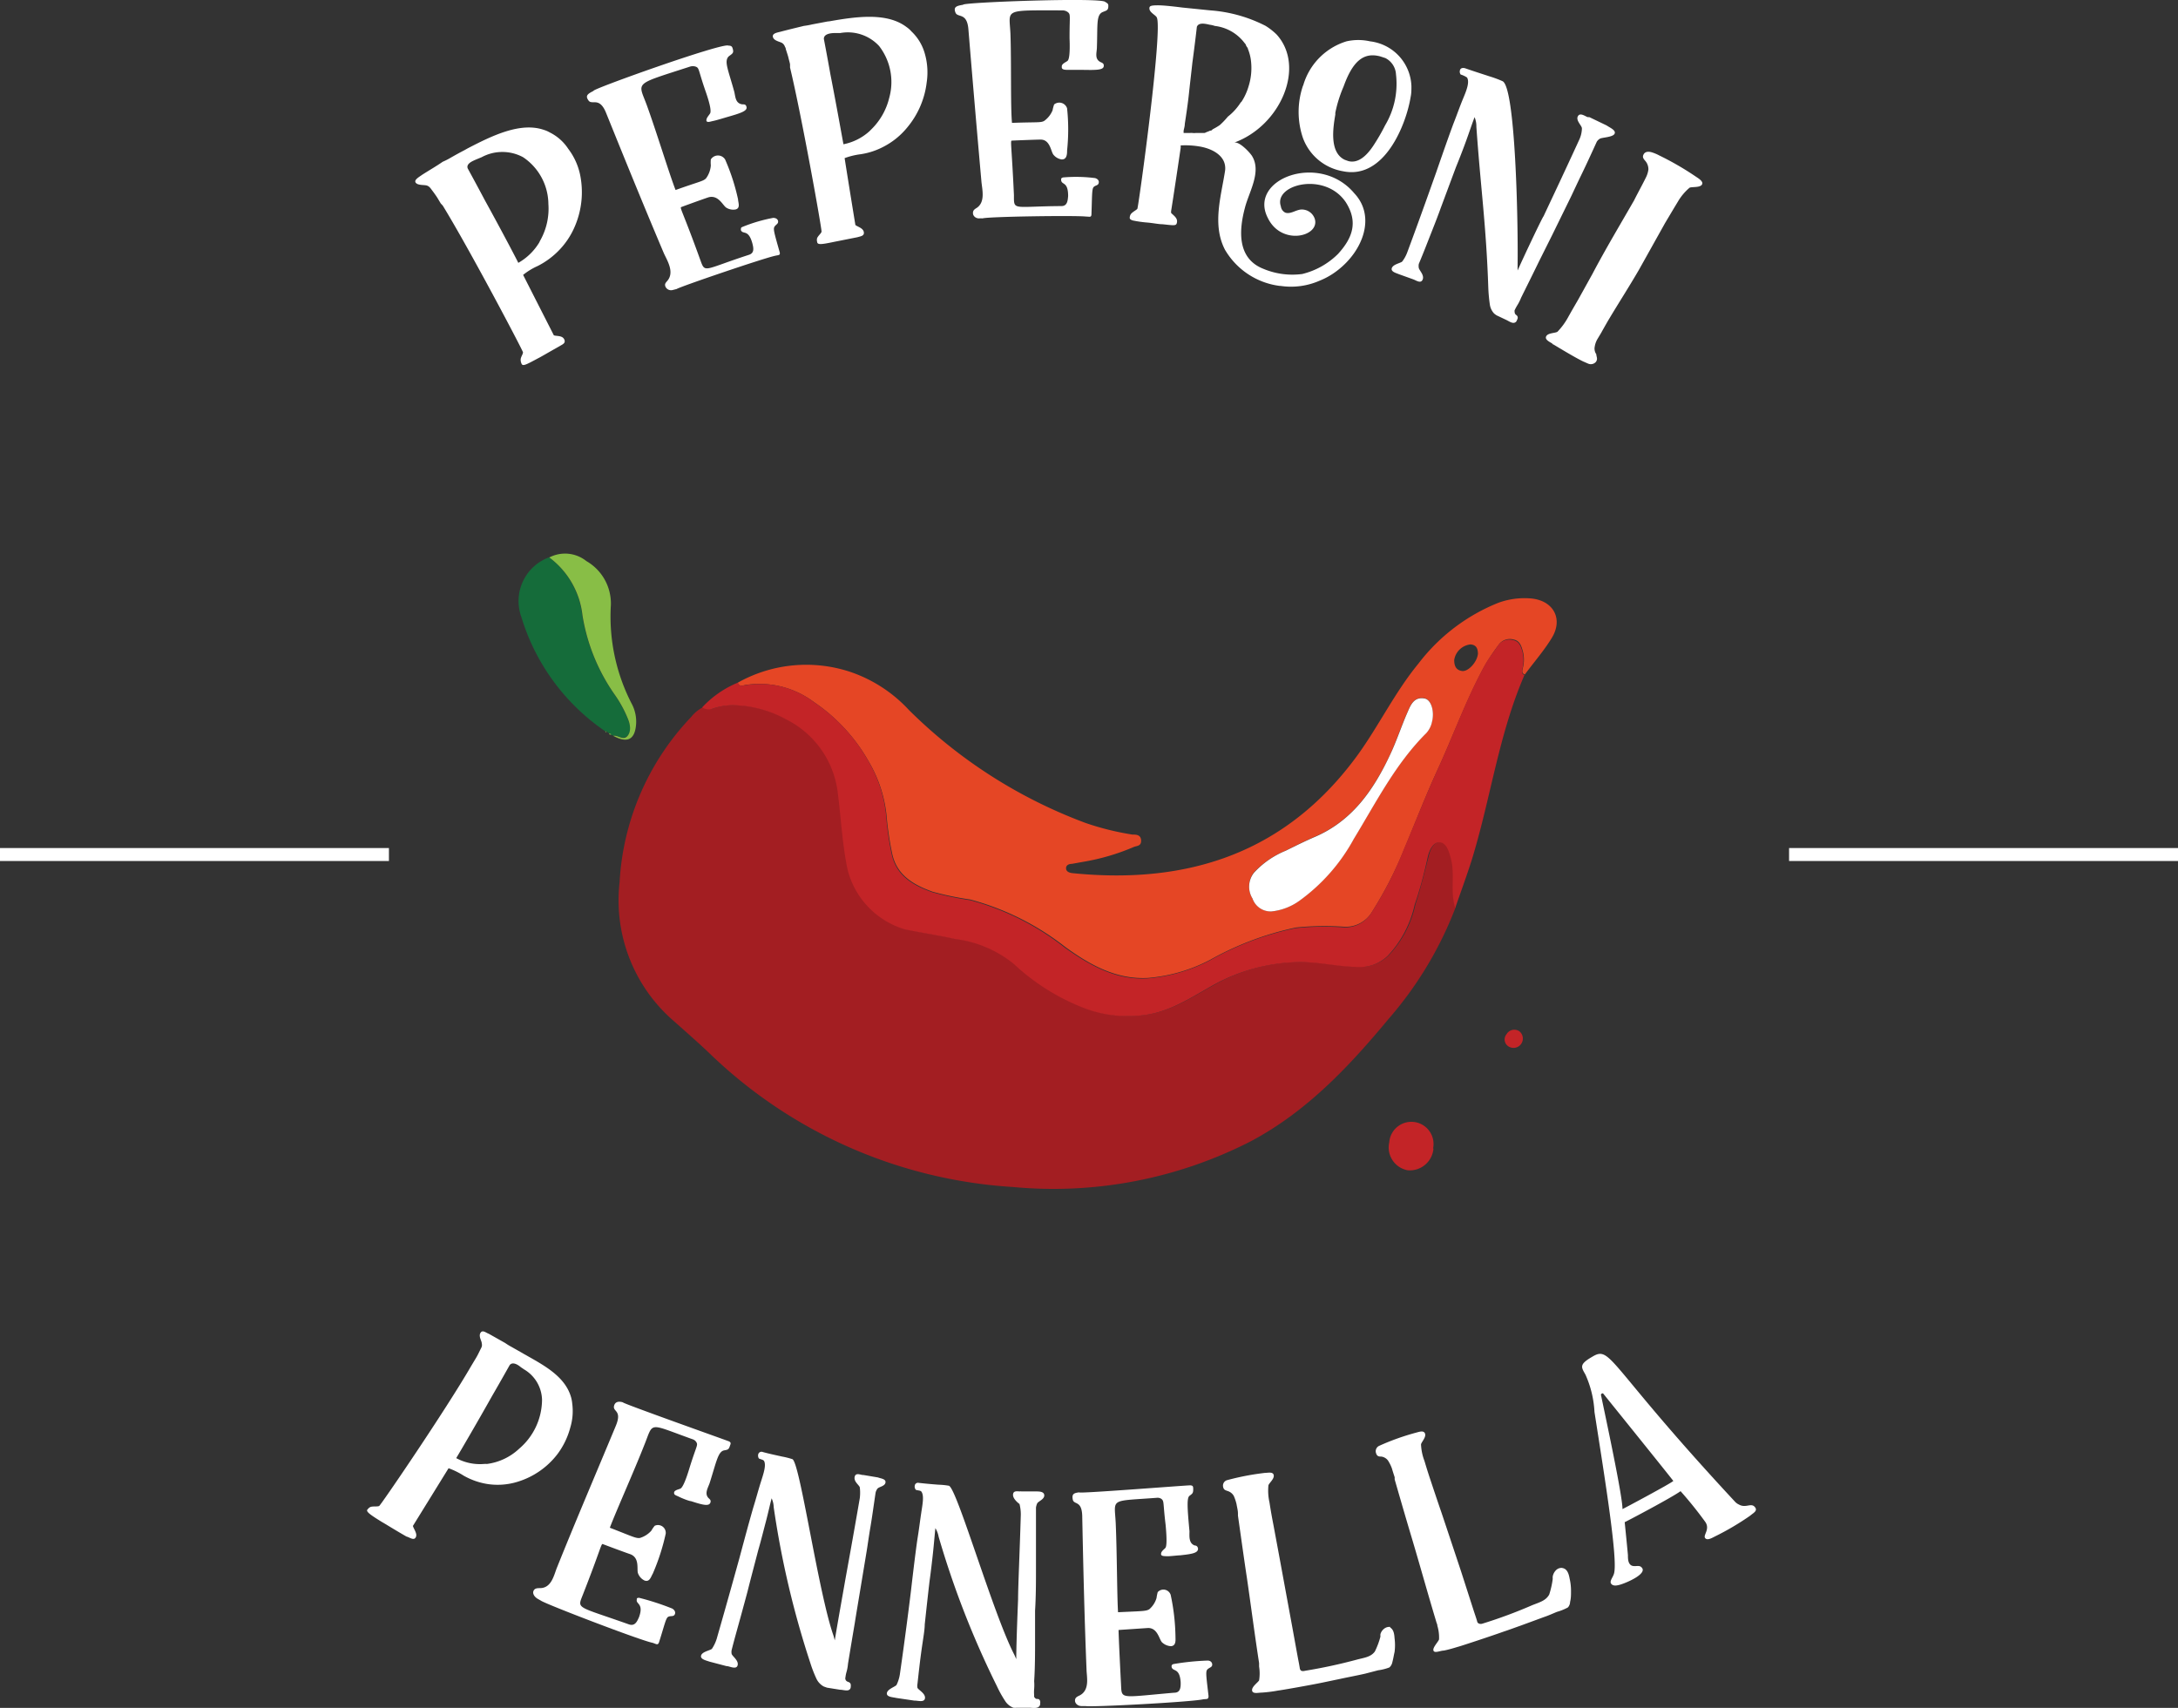 <svg id="Livello_1" data-name="Livello 1" xmlns="http://www.w3.org/2000/svg" viewBox="0 0 168 131.77"><rect x="0" y="0" width="168" height="131.77" fill="#333333" stroke="none"/><defs><style>.cls-1{fill:#c32427;}.cls-2{fill:#a31e22;}.cls-3{fill:#e54625;}.cls-4{fill:#156c3a;}.cls-5{fill:#88be46;}.cls-6{fill:#fff;}.cls-7{fill:none;stroke:#fff;}</style></defs><title>logo-PP</title><path class="cls-1" d="M110.57,88.61a1.83,1.83,0,0,1-2,1.68,1.79,1.79,0,0,1-1.41-2.15,1.71,1.71,0,1,1,3.38.47Z"/><path class="cls-1" d="M117.2,79.57a.72.72,0,0,1-.85,1.16.63.63,0,0,1-.14-.94A.69.69,0,0,1,117.2,79.57Z"/><path class="cls-2" d="M112.28,70a28.64,28.64,0,0,1-5.16,8.6c-3.06,3.69-6.33,7.17-10.65,9.46a33.38,33.38,0,0,1-18.36,3.52A36.91,36.91,0,0,1,54.75,81.29c-.89-.85-1.82-1.66-2.74-2.48a12.3,12.3,0,0,1-4.22-10.72,20.07,20.07,0,0,1,5.53-12.78,2.69,2.69,0,0,1,.9-.74,1,1,0,0,0,.85.07,5.07,5.07,0,0,1,1.5-.25,8.87,8.87,0,0,1,4.12,1.1,7.28,7.28,0,0,1,4,5.73c.25,2,.34,3.92.75,5.86a6.44,6.44,0,0,0,4.47,4.62c1.29.26,2.59.47,3.88.74a8.89,8.89,0,0,1,4.48,1.92,16.76,16.76,0,0,0,5.19,3.31,9.38,9.38,0,0,0,4.75.64c2-.22,3.59-1.29,5.25-2.21a13.83,13.83,0,0,1,6.82-1.89c1.57,0,3.1.36,4.66.38a3.06,3.06,0,0,0,2.18-.88,8.22,8.22,0,0,0,2.06-3.93c.38-1.19.69-2.41,1-3.64.11-.49.36-1.2.92-1.17s.72.68.87,1.23C112.3,67.47,111.87,68.79,112.28,70Z"/><path class="cls-3" d="M56.91,52.67a10.79,10.79,0,0,1,8.71-.82,10.94,10.94,0,0,1,4.48,2.92A38.22,38.22,0,0,0,83.75,63.5a21.17,21.17,0,0,0,3.59.89c.28,0,.66,0,.68.45s-.33.41-.57.51a17,17,0,0,1-3.88,1.14l-.89.16c-.2,0-.46.08-.45.35s.29.35.53.37c9,.9,16.54-1.63,22-9.17,1.63-2.27,2.85-4.81,4.65-7a14.55,14.55,0,0,1,6.16-4.69,5.88,5.88,0,0,1,2.49-.34c1.75.14,2.55,1.57,1.63,3.06-.61,1-1.38,1.87-2.07,2.81-.23-.08-.21-.23-.17-.44a2.6,2.6,0,0,0,0-1.41c-.11-.39-.24-.76-.7-.85a1.06,1.06,0,0,0-1.18.45,16.83,16.83,0,0,0-1,1.49c-1.42,2.57-2.41,5.34-3.63,8-.93,2-1.74,4.12-2.61,6.19a29.8,29.8,0,0,1-2.49,4.87,2.36,2.36,0,0,1-2.17,1.16,21.73,21.73,0,0,0-3.7.06,23.38,23.38,0,0,0-6.62,2.49,12.48,12.48,0,0,1-4.8,1.4c-2.46.13-4.46-1-6.37-2.38a20.45,20.45,0,0,0-7.34-3.67,24.07,24.07,0,0,1-2.9-.6c-1.47-.53-2.77-1.27-3.12-2.94a23.48,23.48,0,0,1-.44-3A10.29,10.29,0,0,0,67,58.74a13.54,13.54,0,0,0-4.23-4.58,7,7,0,0,0-5.27-1.31C57.25,52.9,57,53,56.91,52.67ZM98.08,70.32a4.37,4.37,0,0,0,2.15-.84,14.43,14.43,0,0,0,4.19-4.77c1.72-2.82,3.21-5.79,5.59-8.16a1.79,1.79,0,0,0,.44-.88c.2-.81-.06-1.71-.58-1.8-.84-.13-1.08.55-1.32,1.11-.49,1.1-.86,2.25-1.37,3.34-1.27,2.65-2.89,5-5.73,6.22-.78.34-1.53.71-2.28,1.09a7,7,0,0,0-2.44,1.67,1.75,1.75,0,0,0-.13,2A1.52,1.52,0,0,0,98.08,70.32ZM114,50.45c0-.43-.14-.7-.58-.73a1.43,1.43,0,0,0-1.25,1.2c0,.44.13.78.6.85S113.93,51.1,114,50.45Z"/><path class="cls-1" d="M56.91,52.67c.13.31.34.23.6.19a6.88,6.88,0,0,1,5.27,1.31A13.32,13.32,0,0,1,67,58.75a10.21,10.21,0,0,1,1.35,4.15,23.3,23.3,0,0,0,.43,3c.36,1.68,1.65,2.41,3.13,2.94a23.71,23.71,0,0,0,2.9.61,20.17,20.17,0,0,1,7.33,3.67c1.91,1.35,3.91,2.51,6.37,2.37a12.64,12.64,0,0,0,4.81-1.39,22.86,22.86,0,0,1,6.62-2.49,20.65,20.65,0,0,1,3.69-.06,2.37,2.37,0,0,0,2.18-1.17,28.24,28.24,0,0,0,2.48-4.87c.87-2.06,1.69-4.15,2.62-6.19,1.22-2.66,2.2-5.43,3.62-8,.29-.53.67-1,1-1.49a1.06,1.06,0,0,1,1.19-.44c.46.09.58.46.7.84a2.74,2.74,0,0,1,0,1.42c0,.2-.06.35.17.43-2,4.6-2.61,9.57-4.08,14.31-.39,1.23-.84,2.44-1.26,3.66-.41-1.25,0-2.56-.34-3.83-.15-.55-.35-1.21-.87-1.23s-.82.68-.92,1.17c-.27,1.23-.58,2.44-1,3.64a8.4,8.4,0,0,1-2.06,3.93,3.06,3.06,0,0,1-2.18.88c-1.56,0-3.09-.39-4.66-.38a14.06,14.06,0,0,0-6.82,1.88c-1.66.94-3.27,2-5.25,2.22a9.38,9.38,0,0,1-4.75-.64,16.76,16.76,0,0,1-5.19-3.31,8.89,8.89,0,0,0-4.48-1.92c-1.29-.28-2.59-.48-3.88-.74a6.46,6.46,0,0,1-4.47-4.62c-.41-1.94-.5-3.91-.75-5.86a7.29,7.29,0,0,0-4-5.74,8.83,8.83,0,0,0-4.12-1.09,5,5,0,0,0-1.5.25.91.91,0,0,1-.85-.08A7.84,7.84,0,0,1,56.91,52.67Z"/><path class="cls-4" d="M46.7,56.43a16.41,16.41,0,0,1-6.48-8.81A3.6,3.6,0,0,1,42.35,43a6.48,6.48,0,0,1,2.56,4.48,14.81,14.81,0,0,0,2.54,6.18,10,10,0,0,1,.94,1.73c.18.43.39,1,0,1.37s-.73-.1-1.11,0l-.19-.1L47,56.57l-.18-.09v-.06Z"/><path class="cls-5" d="M47.3,56.77c.38-.07.78.4,1.11,0s.16-1,0-1.37a9.33,9.33,0,0,0-.94-1.73,14.72,14.72,0,0,1-2.54-6.19,6.46,6.46,0,0,0-2.56-4.47,2.63,2.63,0,0,1,2.86.28,3.77,3.77,0,0,1,1.89,3.39,14.67,14.67,0,0,0,1.66,7.72,2.94,2.94,0,0,1,.29,1.4C49,57.06,48.42,57.38,47.3,56.77Z"/><path class="cls-5" d="M47,56.57l.16.09C47,56.71,47,56.67,47,56.57Z"/><path class="cls-5" d="M46.7,56.43h.06v.06H46.7Z"/><path class="cls-6" d="M98.08,70.32a1.48,1.48,0,0,1-1.47-1,1.73,1.73,0,0,1,.13-2,6.84,6.84,0,0,1,2.43-1.68c.75-.37,1.51-.75,2.28-1.08,2.84-1.23,4.47-3.57,5.73-6.23.52-1.08.89-2.23,1.37-3.33.25-.57.49-1.25,1.32-1.11.53.08.79,1,.59,1.79a1.84,1.84,0,0,1-.44.88c-2.38,2.37-3.87,5.34-5.59,8.16a14.33,14.33,0,0,1-4.19,4.77A4.45,4.45,0,0,1,98.08,70.32Z"/><path class="cls-6" d="M44.78,13.66a6.69,6.69,0,0,1-.42,3.76,6,6,0,0,1-1.35,2,6.13,6.13,0,0,1-1.55,1.11,5.05,5.05,0,0,0-1.11.68l2.37,4.66h0c.21.08.65,0,.8.31s-.16.4-.36.53c-.82.46-1.46.84-1.65.93h0c-1,.54-1.2.64-1.29.4a.73.73,0,0,1-.06-.28c0-.22.19-.44.18-.58s-4.15-8-6.19-11.32L34,15.7l-.27-.45c-.07-.11-.25-.37-.42-.59a1.94,1.94,0,0,0-.14-.18.54.54,0,0,0-.23-.16c-.18-.07-.7,0-.87-.22s.27-.45.5-.62c.66-.42,1.06-.64,1.58-1a5,5,0,0,0,.61-.31c.35-.2.71-.4,1.06-.58l.23-.13c1.92-1,4.1-2.06,5.9-1.44a2.19,2.19,0,0,1,.46.2,3.62,3.62,0,0,1,1.42,1.26A5,5,0,0,1,44.78,13.66Zm-4.43-1.53a3.36,3.36,0,0,0-3.2,0l-.39.16c-.29.13-.83.33-.68.71,0,0,.61,1.11,1.33,2.47,1.05,1.9,2.31,4.28,2.57,4.81a4.47,4.47,0,0,0,1.62-1.58,1.86,1.86,0,0,1,.1-.2,5,5,0,0,0,.6-2.76A4.4,4.4,0,0,0,40.35,12.13Z"/><path class="cls-6" d="M60.13,19.42c.09.29-.07.25-.32.31-.82.16-7.31,2.37-7.62,2.57l-.28.07a.48.48,0,0,1-.57-.23c-.1-.23,0-.31.15-.49.53-.65,0-1.51-.27-2.08h0c-1.53-3.61-3-7.22-4.47-10.86-.51-1.27-1.08-.58-1.35-.95s-.09-.51.39-.75c-.34-.06,10-3.76,10.4-3.49.25,0,.29.1.33.24.09.32,0,.36-.3.58-.39.37-.06,1,.41,2.71.1.36.07.92.62,1,.17,0,.28,0,.33.19.09.32-.44.49-1.49.79-.17.05-.86.26-1.07.3s-.45.15-.53,0a.39.39,0,0,1,0-.06c0-.21.26-.43.3-.56s.05-.49-.38-1.71c-.57-1.65-.46-1.75-.75-1.86a.73.73,0,0,0-.44,0c-4.43,1.44-4,1.13-3.32,3,.75,2.07,1.75,5.35,2.21,6.52,1.81-.65,2.13-.67,2.35-.9a1.94,1.94,0,0,0,.37-1,2.36,2.36,0,0,1,0-.46.65.65,0,0,1,1.1,0,16.12,16.12,0,0,1,1,3.08c0,.23.21.68-.19.78a1,1,0,0,1-.72-.14c-.26-.16-.6-1-1.36-.8-.29.09-2,.71-2.12.76s.18.48,1.45,4c.42,1.15.17.85,3.78-.32.43-.14.36-.51.26-.9-.31-1.1-.72-.64-.88-1a.11.11,0,0,1,0-.06c0-.08,0-.14.09-.18a12.14,12.14,0,0,1,2.4-.71c.25,0,.39.14.38.31s-.19.21-.29.39S59.75,18.07,60.13,19.42Z"/><path class="cls-6" d="M71.48,6.36A6.63,6.63,0,0,1,70,9.81a5.77,5.77,0,0,1-1.85,1.51,5.5,5.5,0,0,1-1.77.58,5.66,5.66,0,0,0-1.23.3c.27,1.72.55,3.44.83,5.16v0c.17.14.59.23.65.54s-.26.33-.48.4l-1.81.36h0c-1,.21-1.29.24-1.31,0a.53.53,0,0,1,0-.29c.09-.2.3-.35.34-.49S61.85,9,60.94,5.21c0-.09,0-.15,0-.23s-.08-.33-.12-.51-.13-.43-.21-.69c0-.1-.07-.16-.08-.22a.56.56,0,0,0-.17-.22c-.14-.12-.66-.17-.74-.48s.38-.35.65-.43C61,2.24,61.39,2.15,62,2a6.45,6.45,0,0,0,.66-.12l1.16-.22L64,1.64c2.09-.37,4.43-.69,5.93.45a2.13,2.13,0,0,1,.38.34,3.72,3.72,0,0,1,1,1.62A5.23,5.23,0,0,1,71.48,6.36ZM67.81,3.55a3.28,3.28,0,0,0-3-1l-.42,0c-.3,0-.86.06-.84.46,0,0,.24,1.24.51,2.76.42,2.13.89,4.78,1,5.36a4.2,4.2,0,0,0,2-1l.15-.15a5.06,5.06,0,0,0,1.38-2.43A4.54,4.54,0,0,0,67.81,3.55Z"/><path class="cls-6" d="M84.19,16.51c0,.29-.15.2-.4.2-.83-.1-7.6,0-8,.14a1.67,1.67,0,0,0-.27,0c-.26,0-.46-.18-.47-.39s.09-.3.29-.42c.69-.46.41-1.45.36-2.06v0q-.52-5.85-1-11.69c-.1-1.37-.83-.89-1-1.32s.07-.52.59-.6C74.1.18,85-.22,85.25.15c.22.12.25.18.24.33,0,.33-.15.33-.46.46-.48.24-.36,1-.42,2.71,0,.38-.21.9.28,1.14.16.07.26.12.25.29,0,.33-.56.33-1.64.31-.18,0-.89,0-1.1,0s-.47,0-.5-.17V5.12c0-.22.37-.34.46-.44s.19-.46.14-1.75c0-1.75.1-1.81-.14-2A.7.7,0,0,0,81.94.8c-4.6,0-4.09-.13-4,1.8.08,2.21,0,5.62.12,6.88,1.91-.07,2.21,0,2.48-.15a1.89,1.89,0,0,0,.65-.82,3,3,0,0,1,.12-.45.63.63,0,0,1,1,.3,15.55,15.55,0,0,1,0,3.25c0,.23,0,.71-.42.69a1,1,0,0,1-.63-.36c-.2-.23-.25-1.18-1-1.17-.3,0-2.1.07-2.22.08s0,.51.17,4.21c0,1.22-.1.86,3.66.84.44,0,.49-.38.52-.78,0-1.14-.49-.82-.54-1.22v-.07c0-.08.07-.12.15-.14a11.6,11.6,0,0,1,2.47.05c.24.07.33.24.27.41s-.24.14-.38.28S84.24,15.1,84.19,16.51Z"/><path class="cls-6" d="M103.12,20.9a5.67,5.67,0,0,1-1.34.76,5.48,5.48,0,0,1-3,.4l-.06,0a5.73,5.73,0,0,1-4.23-2.79c-1-1.92-.3-4.12,0-6.06a1.36,1.36,0,0,0,0-.45c-.11-.72-.85-1.24-1.86-1.44a6.61,6.61,0,0,0-1.56-.1,1.29,1.29,0,0,1,0,.19c-.12.86-.64,4.3-.74,4.9a.63.63,0,0,1,0,.11c.13.16.5.37.46.7s-.17.28-1.13.18c-.32,0-.73-.1-1.28-.14a8.57,8.57,0,0,1-1-.15c-.22-.07-.26-.14-.23-.29a.47.47,0,0,1,.11-.24c.15-.16.39-.27.47-.37s2-14,1.49-14.78c-.1-.18-.58-.38-.56-.7,0-.17.13-.22.66-.22.36,0,1,.06,1.86.17L93.35.8A11.1,11.1,0,0,1,97.63,2a5.1,5.1,0,0,1,.84.66c2.27,2.5.3,7.06-3.29,8.35.4-.15,1.28.81,1.41,1.05.73,1.23-.27,2.78-.57,4-.44,1.66-.63,3.87,1.43,4.68a5.79,5.79,0,0,0,3,.4,5.9,5.9,0,0,0,2.76-1.55c1.09-1.2,1.59-2.44.59-4-1.62-2.38-5.59-1.35-5,.33a.62.62,0,0,0,.35.49c.39.12.75-.18,1.16-.24a1.05,1.05,0,0,1,1.1.7c.45,1.37-2.56,2.14-3.62-.06-1.54-3,4-5.09,6.67-1.9C106.14,16.69,105.15,19.37,103.12,20.9Zm-7.39-13a4.45,4.45,0,0,0,.57-1.21,4.71,4.71,0,0,0,.17-2.17,3.59,3.59,0,0,0-.21-.74c0-.07-.08-.16-.13-.23A.45.45,0,0,0,96,3.32,3.36,3.36,0,0,0,93.7,2a1.77,1.77,0,0,0-.38-.09c-.32-.07-.86-.21-1,.16,0,0-.14,1.25-.35,2.8-.08.75-.18,1.57-.26,2.34s-.23,1.76-.32,2.34c0,.23-.08.42-.09.54s0,.13,0,.17l.25,0h.22a1.79,1.79,0,0,1,.23,0,.89.89,0,0,0,.23,0s.11,0,.16,0,0,0,0,0l.18,0,.18,0,.16,0a.71.71,0,0,0,.16-.07,1.53,1.53,0,0,0,.27-.11s0,0,0,0l0,0c.05,0,.13,0,.19-.1a5.15,5.15,0,0,0,.56-.33A6,6,0,0,0,94.71,9,4.36,4.36,0,0,0,95.73,7.86ZM93,11.33h0Zm7.52-4.73a5,5,0,0,1,3.34-3.41,4.11,4.11,0,0,1,1.82,0,3.61,3.61,0,0,1,3.19,3.46c0,.29,0,.55-.06.83-.33,2.07-2,6.41-5.23,5.73a4,4,0,0,1-3.08-2.57A6.25,6.25,0,0,1,100.51,6.6ZM103,8.7l0,.14c-.17,1-.48,2.92.73,3.49l.28.1c.66.17,1.33-.25,2-1.31a15,15,0,0,0,.83-1.45,6.26,6.26,0,0,0,.84-3.93,1.5,1.5,0,0,0-.82-1.26l-.4-.13c-1.28-.34-2.12.37-2.82,2.32l0,0A10.22,10.22,0,0,0,103,8.7Z"/><path class="cls-6" d="M123.41,10.7a.73.73,0,0,0-.24.23c-.42.92-.8,1.75-1.14,2.45s-.65,1.37-.83,1.75l-1.47,3c-.33.66-.67,1.34-1,2-.46.95-.93,1.89-1.4,2.84a3.69,3.69,0,0,1-.26.53,3.75,3.75,0,0,0-.24.44.17.17,0,0,0,0,.1.32.32,0,0,0,.08.23c.1.07.17.13.16.27a.67.67,0,0,1-.07.18.25.25,0,0,1-.16.17c-.17.08-.43-.09-.62-.19l-.78-.37a1.89,1.89,0,0,1-.19-.14,1.26,1.26,0,0,1-.33-.69h0a12.14,12.14,0,0,1-.12-1.3c-.16-4.81-.59-7.69-.92-12.43a1.78,1.78,0,0,0-.14-.73s0,0,0,0c-.21.56-.41,1.16-.63,1.77s-.54,1.44-.81,2.1l-1.17,3.14c-.14.4-.37,1-.69,1.81s-.6,1.55-1,2.5a.83.83,0,0,0,0,.32c.05.2.43.54.3.88s-.48.09-.71,0c0,0,0,0,0,0l-1.14-.41s0,0,0,0c-.21-.09-.63-.19-.53-.47s.62-.37.79-.49a2.7,2.7,0,0,0,.41-.75s0,0,0,0c1.07-2.88,1.88-5.19,2.22-6.14,0,0,.89-2.59,1.35-3.81.25-.63.47-1.27.72-1.87s.53-1.27.31-1.64a1.88,1.88,0,0,0-.49-.23.38.38,0,0,1-.05-.35c.05-.16.24-.19.43-.12.63.22,1.23.41,1.84.61a8.46,8.46,0,0,1,1,.37c1,.41,1.22,10.82,1.17,14.26v.35c.54-1.21,1.94-4.16,2-4.18.42-.9,1.48-3.13,2.76-5.92a2.19,2.19,0,0,0,.2-.82s0,0,0-.05c0-.2-.47-.59-.32-.91s.5-.07.76.05a.11.11,0,0,1,.08,0h.06l1.33.64h0c.26.18.74.37.61.64S123.59,10.6,123.41,10.7Z"/><path class="cls-6" d="M123.11,27.91a.52.52,0,0,1-.62.14l-.39-.17c-.73-.36-1.9-1.08-2.29-1.31,0,0-.06,0-.07-.06-.22-.14-.61-.31-.47-.57s.67-.23.86-.34a5.13,5.13,0,0,0,.79-1.06c.4-.72.67-1.17.84-1.47l1.08-1.95c1-1.9,2.12-3.77,3.2-5.65h0c.29-.58.62-1.17.91-1.76a1.92,1.92,0,0,0,.2-.64,1,1,0,0,0-.21-.62c-.14-.17-.29-.3-.16-.54s.41-.23.66-.15A3.41,3.41,0,0,1,128,12a22.43,22.43,0,0,1,2.62,1.5l.12.08c.23.16.69.41.54.66s-.77.16-.95.24a4.12,4.12,0,0,0-.86,1l-.35.58v0l-.68,1.14-2,3.58c-.74,1.28-1.54,2.52-2.3,3.79-.11.18-.34.58-.64,1.12l-.27.45a1.68,1.68,0,0,0-.22.6.76.76,0,0,0,.12.59C123.14,27.55,123.26,27.67,123.11,27.91Z"/><path class="cls-6" d="M43,112.19a6.12,6.12,0,0,1-3.06,2.13,5.2,5.2,0,0,1-2.39.17,5.43,5.43,0,0,1-1.79-.64,5.84,5.84,0,0,0-1.16-.57l-2.75,4.45h0c.05.23.37.6.22.88s-.47,0-.72-.06c-.94-.54-1.67-1-1.87-1.11h0c-1.06-.65-1.29-.85-1.11-1a.51.51,0,0,1,.23-.18c.23-.06.52,0,.65-.07s5.13-7.4,7.09-10.79l.12-.2.27-.45c.07-.11.21-.39.33-.64a1.78,1.78,0,0,0,.1-.21.54.54,0,0,0,0-.26c0-.18-.26-.53-.1-.8s.44,0,.65.07l1.26.71a4.57,4.57,0,0,0,.47.29l.83.47.17.1c1.5.85,3.17,1.71,3.62,3.36a2.78,2.78,0,0,1,.08.46,4.41,4.41,0,0,1-.15,1.84A6,6,0,0,1,43,112.19ZM41.81,108a2.8,2.8,0,0,0-1.41-2.36c-.09-.07-.17-.11-.28-.2s-.57-.43-.81-.11c0,0-.62,1.11-1.39,2.44-1.06,1.89-2.42,4.22-2.73,4.73a3.84,3.84,0,0,0,2.15.45,1.66,1.66,0,0,1,.22,0,4.47,4.47,0,0,0,2.49-1.18A5,5,0,0,0,41.81,108Z"/><path class="cls-6" d="M50.84,126.69c-.09.28-.22.15-.5.06-.94-.18-8.28-3-8.61-3.25l-.28-.16c-.25-.16-.38-.4-.3-.59s.24-.22.5-.22c.92,0,1.09-1.07,1.33-1.63v0c1.46-3.64,3-7.23,4.5-10.84.54-1.26-.21-1.12-.12-1.57.06-.29.29-.42.7-.29-.26,0,7.93,2.91,8.15,3s.14.22.09.36c-.1.32-.2.29-.48.35-.44.13-.56.87-1.08,2.51-.12.36-.43.82-.08,1.17.11.1.19.17.14.33-.1.32-.58.2-1.5-.1-.15,0-.76-.25-.93-.34s-.4-.13-.37-.3a.2.2,0,0,1,0-.06c.09-.19.42-.21.52-.29s.31-.38.68-1.62c.52-1.67.65-1.69.52-1.93a.52.52,0,0,0-.28-.23c-3.53-1.26-3-1.38-3.75.46-.81,2.06-2.21,5.18-2.65,6.36,1.75.68,2,.83,2.32.79a1.92,1.92,0,0,0,.88-.56,2.55,2.55,0,0,1,.26-.38.6.6,0,0,1,.85.61,16.55,16.55,0,0,1-1,3.09c-.13.2-.23.68-.64.52a1,1,0,0,1-.5-.56c-.11-.28.16-1.19-.6-1.47-.28-.09-2-.73-2.12-.78s-.18.47-1.54,3.93c-.43,1.1-.49.83,3.54,2.26.47.17.64-.18.8-.55.39-1.07-.26-1-.17-1.35a.14.14,0,0,1,0-.06c0-.07.11-.09.19-.08a20,20,0,0,1,2.55.83c.22.14.27.33.17.48s-.29.06-.48.15S51.27,125.34,50.84,126.69Z"/><path class="cls-6" d="M67.68,114.86a.84.84,0,0,0-.14.3c-.15,1-.27,1.9-.4,2.66s-.23,1.51-.3,1.92L66.3,123c-.12.73-.25,1.48-.37,2.25-.17,1-.35,2.08-.52,3.12a3.36,3.36,0,0,1-.1.58,2.66,2.66,0,0,0-.1.49.14.14,0,0,0,0,.11.26.26,0,0,0,.15.19c.13.05.23.08.26.22a.61.61,0,0,1,0,.19.26.26,0,0,1-.11.22c-.16.12-.49,0-.72,0l-1-.16-.25-.09a1.33,1.33,0,0,1-.56-.59v0a9.89,9.89,0,0,1-.48-1.24,70.63,70.63,0,0,1-2.82-12,1.77,1.77,0,0,0-.16-.69l0,0c-.15.57-.28,1.18-.45,1.82s-.38,1.49-.58,2.17c-.28,1.08-.57,2.16-.84,3.24-.11.41-.27,1-.51,1.88s-.45,1.6-.7,2.58a.72.72,0,0,0,0,.33c.08.19.54.5.46.85s-.53.13-.79.08h-.06l-1.33-.35s0,0,0,0c-.25-.09-.72-.18-.64-.47s.65-.38.83-.51a3.06,3.06,0,0,0,.37-.77s0,0,0,0c.86-3,1.5-5.31,1.77-6.29,0,0,.7-2.64,1.07-3.9.2-.64.37-1.29.57-1.92s.43-1.3.24-1.63c-.07-.09-.23-.11-.39-.18a.41.41,0,0,1-.05-.34.26.26,0,0,1,.35-.16c.51.14,1,.24,1.49.35a6.1,6.1,0,0,1,.79.2c.58.23,2,10.31,3.18,13.64l.09.34c.21-1.31.79-4.52.79-4.55.18-1,.62-3.4,1.14-6.42a3.5,3.5,0,0,0,0-.84s0,0,0,0c-.06-.18-.46-.43-.4-.78s.38-.21.6-.17c0,0,0,0,.07,0h0l1.13.19h0c.23.09.63.11.58.4S67.79,114.71,67.68,114.86Z"/><path class="cls-6" d="M80,116a1.3,1.3,0,0,0-.09.31c0,1,0,1.92,0,2.7s0,1.51,0,1.93c0,1.12,0,2.22-.07,3.33,0,.74,0,1.5,0,2.28,0,1,0,2.1-.07,3.16a3.92,3.92,0,0,1,0,.59,2.74,2.74,0,0,0,0,.5.23.23,0,0,0,0,.11.3.3,0,0,0,.18.17c.13,0,.23,0,.28.17a.44.44,0,0,1,0,.19.25.25,0,0,1-.09.23c-.13.15-.47.1-.71.09l-1,0a1.72,1.72,0,0,1-.26,0,1.31,1.31,0,0,1-.63-.51v0a8.83,8.83,0,0,1-.65-1.17,69.74,69.74,0,0,1-4.49-11.52,1.91,1.91,0,0,0-.25-.66l0,0c-.06.59-.11,1.22-.18,1.87s-.17,1.52-.27,2.23c-.13,1.11-.25,2.22-.37,3.33,0,.42-.12,1.07-.24,1.92s-.21,1.66-.32,2.66a.82.82,0,0,0,0,.32c.11.18.61.43.58.78s-.5.21-.76.2l-.06,0L69.11,131s0,0,0,0c-.26-.06-.74-.07-.7-.37s.59-.47.74-.62a2.92,2.92,0,0,0,.26-.82v0c.43-3,.74-5.47.86-6.47,0,0,.31-2.72.5-4,.11-.66.19-1.33.29-2s.24-1.35,0-1.65c-.09-.08-.24-.07-.41-.12a.38.38,0,0,1-.09-.33.25.25,0,0,1,.31-.21c.53.06,1,.1,1.51.14a5.69,5.69,0,0,1,.81.08c.61.15,3.42,9.92,5.06,13.06l.14.32c0-1.33.14-4.59.14-4.62,0-1,.12-3.45.21-6.52a3.27,3.27,0,0,0-.1-.83s0,0,0,0-.51-.36-.5-.71.34-.26.56-.26a.06.06,0,0,1,.07,0h0l1.14,0h0c.24,0,.64,0,.64.31S80.08,115.83,80,116Z"/><path class="cls-6" d="M93.22,130.85c0,.29-.13.22-.42.26-.93.21-8.67.62-9.06.52l-.32,0c-.29,0-.5-.21-.5-.42s.12-.29.36-.4c.8-.42.54-1.42.53-2v0c-.16-3.92-.25-7.82-.33-11.73,0-1.37-.64-.94-.73-1.38s.09-.51.5-.56c-.23.13,8.31-.55,8.56-.54s.22.14.23.29c0,.33-.07.35-.29.52s-.16,1,0,2.73c0,.38-.07.92.4,1.1.14,0,.24.08.26.25,0,.33-.45.41-1.39.51-.17,0-.8.08-1,.07s-.42,0-.46-.13v-.06c0-.21.29-.37.35-.48s.12-.47,0-1.75c-.21-1.73-.1-1.81-.32-2a.52.52,0,0,0-.34-.09c-3.69.28-3.29,0-3.19,1.94.1,2.21.1,5.63.18,6.89,1.85-.09,2.15-.07,2.41-.23a1.8,1.8,0,0,0,.56-.87,3.26,3.26,0,0,1,.09-.45.59.59,0,0,1,1,.21,16.41,16.41,0,0,1,.37,3.23c0,.23.07.71-.36.73a1.09,1.09,0,0,1-.68-.3c-.22-.22-.34-1.16-1.13-1.1l-2.22.15s0,.5.19,4.2c.06,1.18-.11,1,4.1.64.49,0,.51-.42.5-.82-.08-1.14-.61-.78-.7-1.17v-.06c0-.09.06-.13.14-.16a19.45,19.45,0,0,1,2.64-.27c.26,0,.38.19.35.36s-.24.18-.38.34S93.06,129.44,93.22,130.85Z"/><path class="cls-6" d="M107.21,125.56c.31.16.34.57.36.84a4.15,4.15,0,0,1,0,1.06c-.06.25-.1.53-.17.78a.73.73,0,0,1-.23.41,3.82,3.82,0,0,1-.87.22l-1,.26c-.61.14-1.26.26-1.91.4l-1.34.28c-1,.21-3.29.61-3.45.62a10.58,10.58,0,0,1-1.26.16c-.26,0-.72.13-.76-.16s.43-.6.54-.78a3.35,3.35,0,0,0,0-1.07l0-.27c-.34-2.19-.62-4.38-.94-6.57-.24-1.58-.46-3.19-.69-4.8v0s0-.1,0-.16c0-.25-.07-.48-.11-.73a3.58,3.58,0,0,0-.21-.63.82.82,0,0,0-.47-.38c-.16-.06-.32-.08-.36-.35a.44.44,0,0,1,.35-.5,19.81,19.81,0,0,1,2.88-.55c.24,0,.63-.11.68.18s-.36.6-.41.78a4.12,4.12,0,0,0,.08,1.31c.13.84.23,1.35.29,1.66h0l.45,2.42.87,4.73c.2,1.07.39,2.15.59,3.23.05.25.1.51.14.76a.27.27,0,0,0,.12.2.47.47,0,0,0,.27,0,40.22,40.22,0,0,0,4-.86c.55-.15,1.08-.19,1.4-.63a6,6,0,0,0,.43-1.15.9.9,0,0,1,0-.19.81.81,0,0,1,.33-.45.62.62,0,0,1,.45-.1A.16.16,0,0,1,107.21,125.56Z"/><path class="cls-6" d="M120.6,121c.33.11.42.51.47.78a4.22,4.22,0,0,1,.11,1c0,.27,0,.54-.07.81a.67.67,0,0,1-.17.43,4,4,0,0,1-.84.34c-.32.13-.64.28-1,.4l-1.85.68c-.43.15-.88.32-1.31.46-1,.36-3.2,1.08-3.35,1.12-.41.12-.81.25-1.23.33-.26,0-.71.23-.79,0s.36-.66.43-.86a3.16,3.16,0,0,0-.13-1.06c0-.12-.06-.2-.07-.26-.64-2.12-1.23-4.25-1.86-6.37-.46-1.53-.91-3.09-1.36-4.65v0a1.46,1.46,0,0,1,0-.17c-.08-.24-.15-.46-.22-.7a3.06,3.06,0,0,0-.3-.6.79.79,0,0,0-.51-.3c-.18,0-.34,0-.42-.3a.46.46,0,0,1,.28-.54,18.54,18.54,0,0,1,2.8-1c.24-.06.61-.21.71.07s-.28.65-.31.83a4.07,4.07,0,0,0,.27,1.29c.24.81.41,1.31.51,1.61h0c.26.78.52,1.56.79,2.34.51,1.52,1,3,1.52,4.56l1,3.11c.08.24.17.5.24.74,0,.06.05.14.15.18a.41.41,0,0,0,.26,0,37.18,37.18,0,0,0,3.83-1.42c.54-.22,1.06-.34,1.32-.83a6.66,6.66,0,0,0,.27-1.2,1.09,1.09,0,0,1,0-.19.92.92,0,0,1,.27-.5.6.6,0,0,1,.44-.16Z"/><path class="cls-6" d="M135,116.94a20.82,20.82,0,0,1-2.71,1.6c-.22.11-.61.35-.77.12s.42-.69,0-1.26a30.07,30.07,0,0,0-1.89-2.35c-.72.52-4.31,2.41-4.31,2.39s.25,2.48.25,2.55c0,.24,0,.59.22.76s.57,0,.76.12c.73.5-1.19,1.3-1.64,1.41-.26.07-.51.09-.64-.1s.14-.48.22-.75c.33-1-.68-7.24-1.5-12.49a8,8,0,0,0-.7-2.89c-.33-.58-.49-.78.51-1.36,1.5-.91,1.07.45,11,11.14a.94.94,0,0,0,.33.25c.52.3.92-.14,1.21.17S135.25,116.72,135,116.94Zm-5.92-2.67c-.78-1-4.43-5.52-5.4-6.73-.05-.09-.2,0-.19.08.35,1.68,1.67,7.82,1.66,8.81C125.13,116.46,129.09,114.34,129.05,114.27Z"/><line class="cls-7" y1="65.93" x2="30" y2="65.93"/><line class="cls-7" x1="138" y1="65.93" x2="168" y2="65.93"/></svg>